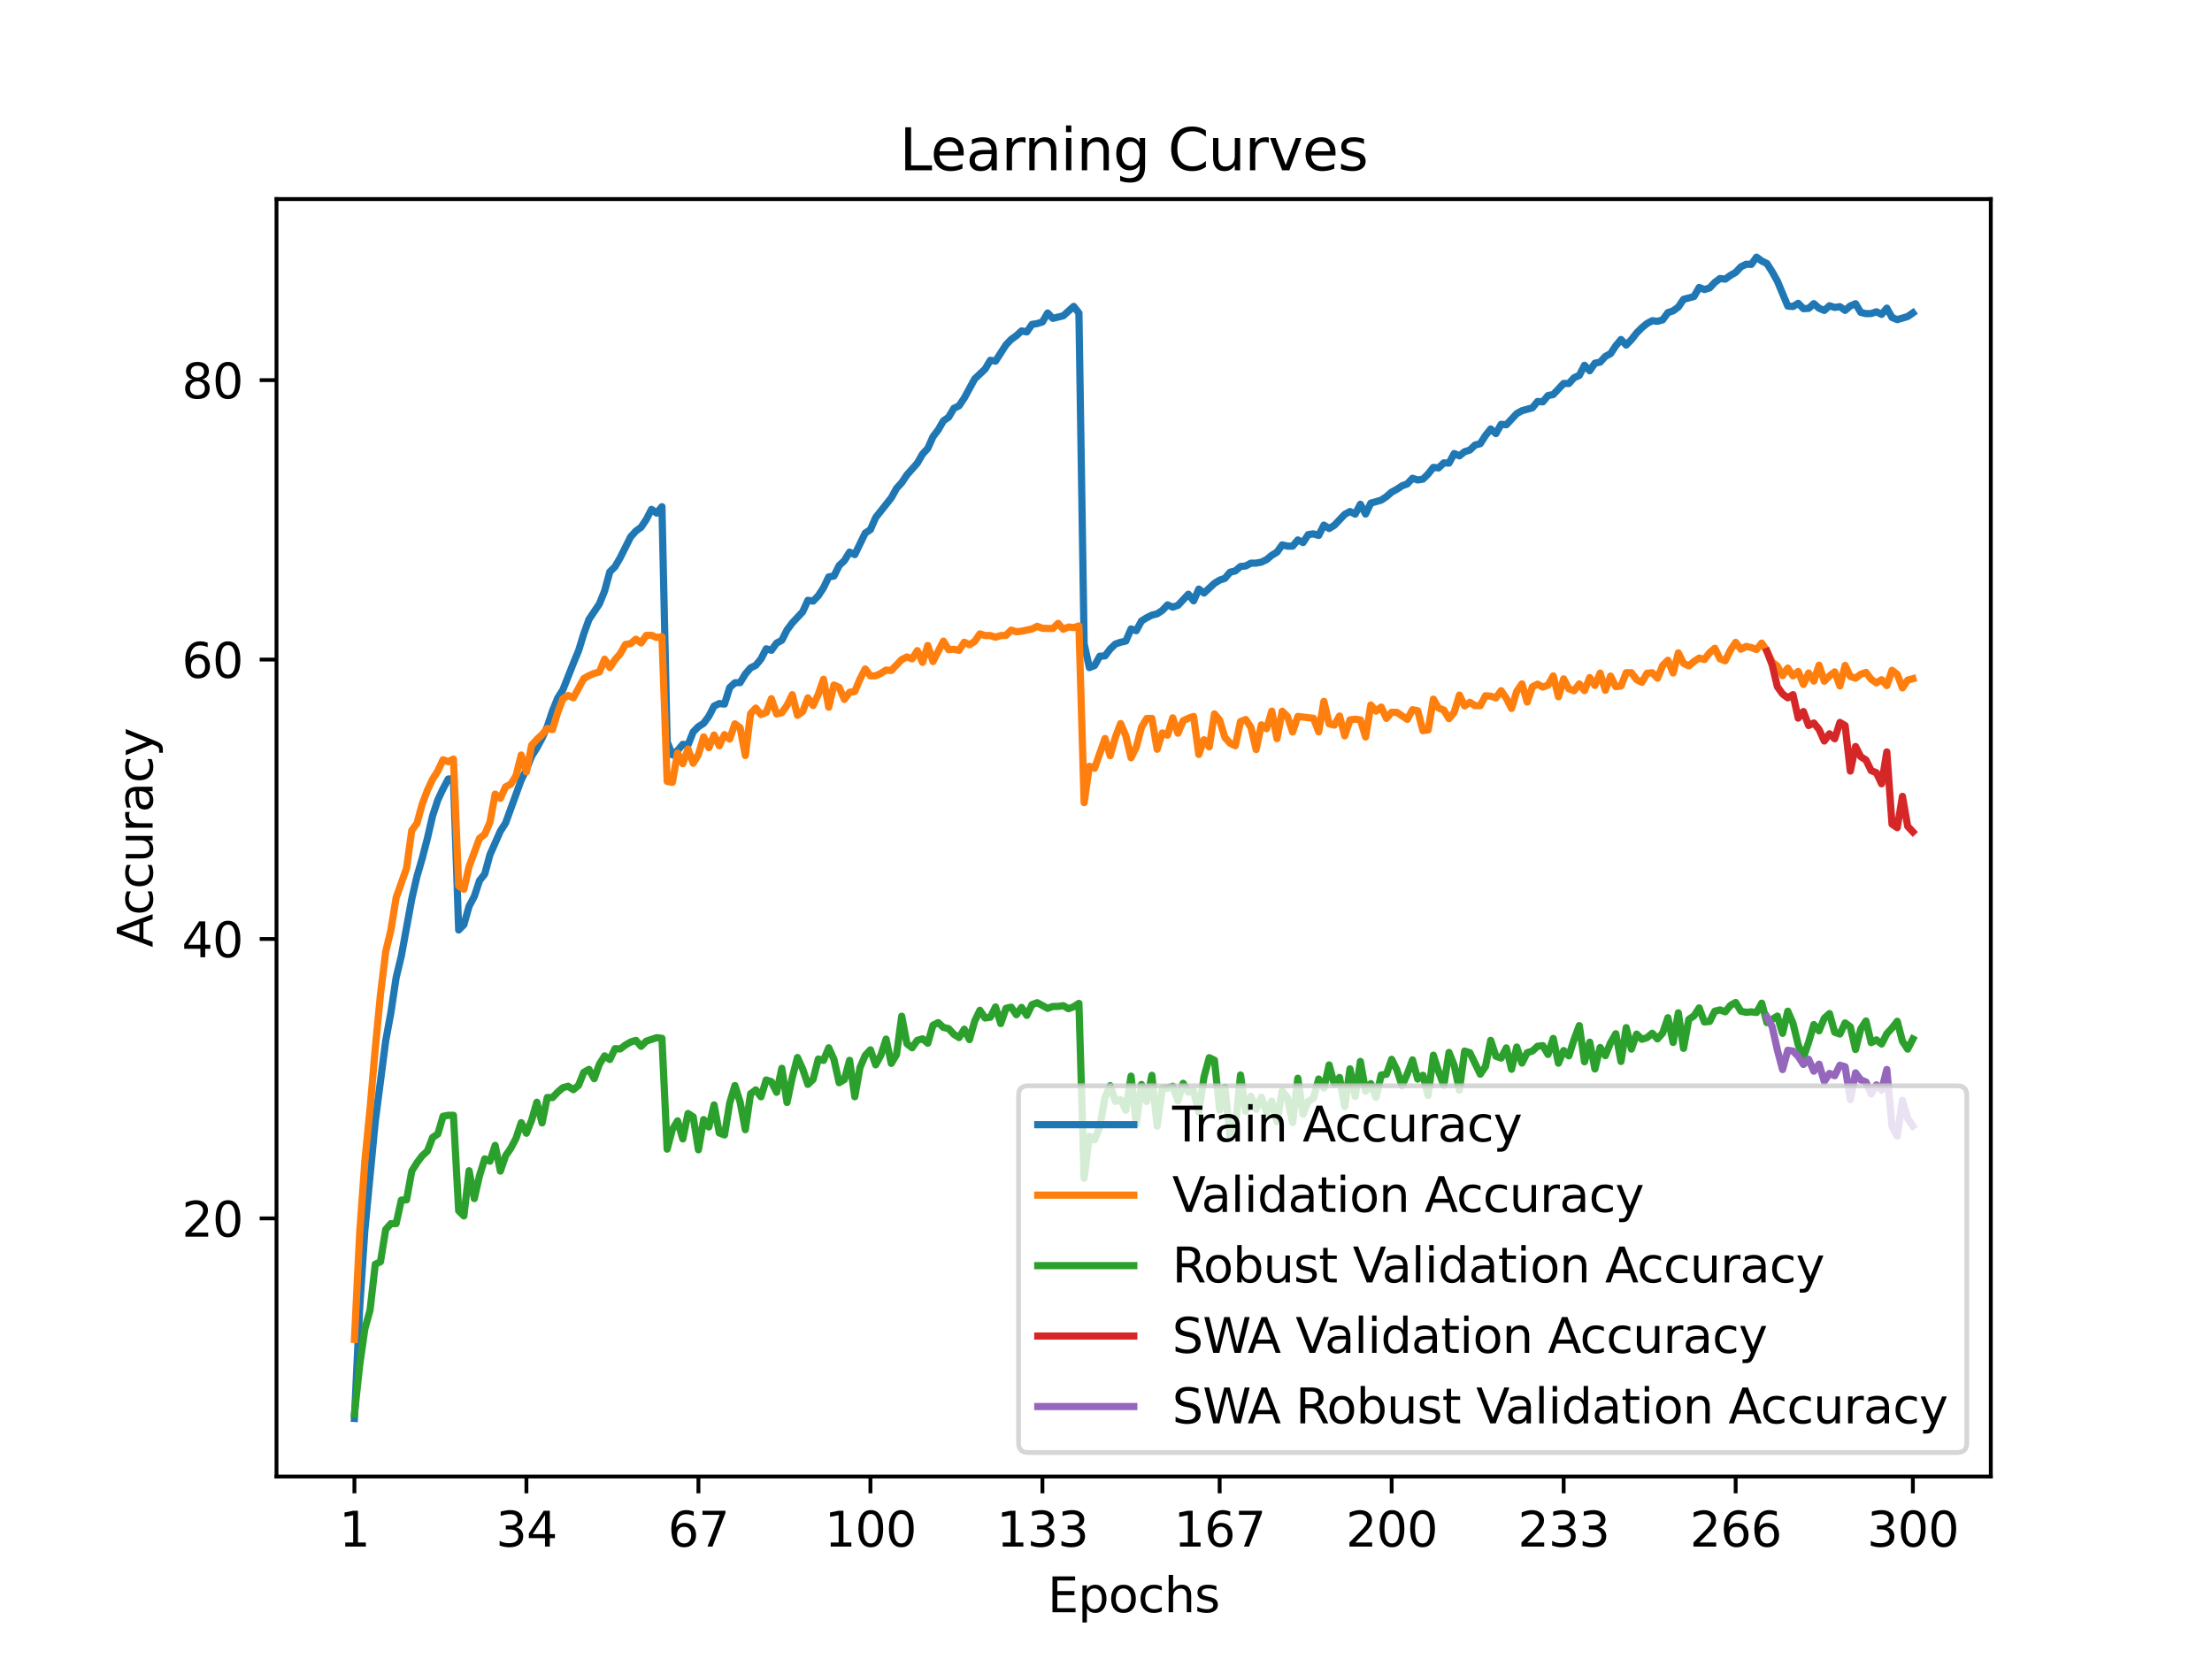<?xml version="1.0" encoding="utf-8" standalone="no"?>
<!DOCTYPE svg PUBLIC "-//W3C//DTD SVG 1.1//EN"
  "http://www.w3.org/Graphics/SVG/1.1/DTD/svg11.dtd">
<svg xmlns:xlink="http://www.w3.org/1999/xlink" width="460.8pt" height="345.6pt" viewBox="0 0 460.8 345.6" xmlns="http://www.w3.org/2000/svg" version="1.1">
 <defs>
  <style type="text/css">*{stroke-linejoin: round; stroke-linecap: butt}</style>
 </defs>
 <g id="figure_1">
  <g id="patch_1">
   <path d="M 0 345.6 
L 460.8 345.6 
L 460.8 0 
L 0 0 
z
" style="fill: #ffffff"/>
  </g>
  <g id="axes_1">
   <g id="patch_2">
    <path d="M 57.6 307.584 
L 414.72 307.584 
L 414.72 41.472 
L 57.6 41.472 
z
" style="fill: #ffffff"/>
   </g>
   <g id="matplotlib.axis_1">
    <g id="xtick_1">
     <g id="line2d_1">
      <defs>
       <path id="mc1821ab647" d="M 0 0 
L 0 3.5 
" style="stroke: #000000; stroke-width: 0.8"/>
      </defs>
      <g>
       <use xlink:href="#mc1821ab647" x="73.833" y="307.584" style="stroke: #000000; stroke-width: 0.8"/>
      </g>
     </g>
     <g id="text_1">
      <!-- 1 -->
      <g transform="translate(70.651 322.182) scale(0.1 -0.1)">
       <defs>
        <path id="DejaVuSans-31" d="M 794 531 
L 1825 531 
L 1825 4091 
L 703 3866 
L 703 4441 
L 1819 4666 
L 2450 4666 
L 2450 531 
L 3481 531 
L 3481 0 
L 794 0 
L 794 531 
z
" transform="scale(0.016)"/>
       </defs>
       <use xlink:href="#DejaVuSans-31"/>
      </g>
     </g>
    </g>
    <g id="xtick_2">
     <g id="line2d_2">
      <g>
       <use xlink:href="#mc1821ab647" x="109.664" y="307.584" style="stroke: #000000; stroke-width: 0.8"/>
      </g>
     </g>
     <g id="text_2">
      <!-- 34 -->
      <g transform="translate(103.302 322.182) scale(0.1 -0.1)">
       <defs>
        <path id="DejaVuSans-33" d="M 2597 2516 
Q 3050 2419 3304 2112 
Q 3559 1806 3559 1356 
Q 3559 666 3084 287 
Q 2609 -91 1734 -91 
Q 1441 -91 1130 -33 
Q 819 25 488 141 
L 488 750 
Q 750 597 1062 519 
Q 1375 441 1716 441 
Q 2309 441 2620 675 
Q 2931 909 2931 1356 
Q 2931 1769 2642 2001 
Q 2353 2234 1838 2234 
L 1294 2234 
L 1294 2753 
L 1863 2753 
Q 2328 2753 2575 2939 
Q 2822 3125 2822 3475 
Q 2822 3834 2567 4026 
Q 2313 4219 1838 4219 
Q 1578 4219 1281 4162 
Q 984 4106 628 3988 
L 628 4550 
Q 988 4650 1302 4700 
Q 1616 4750 1894 4750 
Q 2613 4750 3031 4423 
Q 3450 4097 3450 3541 
Q 3450 3153 3228 2886 
Q 3006 2619 2597 2516 
z
" transform="scale(0.016)"/>
        <path id="DejaVuSans-34" d="M 2419 4116 
L 825 1625 
L 2419 1625 
L 2419 4116 
z
M 2253 4666 
L 3047 4666 
L 3047 1625 
L 3713 1625 
L 3713 1100 
L 3047 1100 
L 3047 0 
L 2419 0 
L 2419 1100 
L 313 1100 
L 313 1709 
L 2253 4666 
z
" transform="scale(0.016)"/>
       </defs>
       <use xlink:href="#DejaVuSans-33"/>
       <use xlink:href="#DejaVuSans-34" x="63.623"/>
      </g>
     </g>
    </g>
    <g id="xtick_3">
     <g id="line2d_3">
      <g>
       <use xlink:href="#mc1821ab647" x="145.496" y="307.584" style="stroke: #000000; stroke-width: 0.8"/>
      </g>
     </g>
     <g id="text_3">
      <!-- 67 -->
      <g transform="translate(139.133 322.182) scale(0.1 -0.1)">
       <defs>
        <path id="DejaVuSans-36" d="M 2113 2584 
Q 1688 2584 1439 2293 
Q 1191 2003 1191 1497 
Q 1191 994 1439 701 
Q 1688 409 2113 409 
Q 2538 409 2786 701 
Q 3034 994 3034 1497 
Q 3034 2003 2786 2293 
Q 2538 2584 2113 2584 
z
M 3366 4563 
L 3366 3988 
Q 3128 4100 2886 4159 
Q 2644 4219 2406 4219 
Q 1781 4219 1451 3797 
Q 1122 3375 1075 2522 
Q 1259 2794 1537 2939 
Q 1816 3084 2150 3084 
Q 2853 3084 3261 2657 
Q 3669 2231 3669 1497 
Q 3669 778 3244 343 
Q 2819 -91 2113 -91 
Q 1303 -91 875 529 
Q 447 1150 447 2328 
Q 447 3434 972 4092 
Q 1497 4750 2381 4750 
Q 2619 4750 2861 4703 
Q 3103 4656 3366 4563 
z
" transform="scale(0.016)"/>
        <path id="DejaVuSans-37" d="M 525 4666 
L 3525 4666 
L 3525 4397 
L 1831 0 
L 1172 0 
L 2766 4134 
L 525 4134 
L 525 4666 
z
" transform="scale(0.016)"/>
       </defs>
       <use xlink:href="#DejaVuSans-36"/>
       <use xlink:href="#DejaVuSans-37" x="63.623"/>
      </g>
     </g>
    </g>
    <g id="xtick_4">
     <g id="line2d_4">
      <g>
       <use xlink:href="#mc1821ab647" x="181.327" y="307.584" style="stroke: #000000; stroke-width: 0.8"/>
      </g>
     </g>
     <g id="text_4">
      <!-- 100 -->
      <g transform="translate(171.783 322.182) scale(0.1 -0.1)">
       <defs>
        <path id="DejaVuSans-30" d="M 2034 4250 
Q 1547 4250 1301 3770 
Q 1056 3291 1056 2328 
Q 1056 1369 1301 889 
Q 1547 409 2034 409 
Q 2525 409 2770 889 
Q 3016 1369 3016 2328 
Q 3016 3291 2770 3770 
Q 2525 4250 2034 4250 
z
M 2034 4750 
Q 2819 4750 3233 4129 
Q 3647 3509 3647 2328 
Q 3647 1150 3233 529 
Q 2819 -91 2034 -91 
Q 1250 -91 836 529 
Q 422 1150 422 2328 
Q 422 3509 836 4129 
Q 1250 4750 2034 4750 
z
" transform="scale(0.016)"/>
       </defs>
       <use xlink:href="#DejaVuSans-31"/>
       <use xlink:href="#DejaVuSans-30" x="63.623"/>
       <use xlink:href="#DejaVuSans-30" x="127.246"/>
      </g>
     </g>
    </g>
    <g id="xtick_5">
     <g id="line2d_5">
      <g>
       <use xlink:href="#mc1821ab647" x="217.158" y="307.584" style="stroke: #000000; stroke-width: 0.8"/>
      </g>
     </g>
     <g id="text_5">
      <!-- 133 -->
      <g transform="translate(207.615 322.182) scale(0.1 -0.1)">
       <use xlink:href="#DejaVuSans-31"/>
       <use xlink:href="#DejaVuSans-33" x="63.623"/>
       <use xlink:href="#DejaVuSans-33" x="127.246"/>
      </g>
     </g>
    </g>
    <g id="xtick_6">
     <g id="line2d_6">
      <g>
       <use xlink:href="#mc1821ab647" x="254.076" y="307.584" style="stroke: #000000; stroke-width: 0.8"/>
      </g>
     </g>
     <g id="text_6">
      <!-- 167 -->
      <g transform="translate(244.532 322.182) scale(0.1 -0.1)">
       <use xlink:href="#DejaVuSans-31"/>
       <use xlink:href="#DejaVuSans-36" x="63.623"/>
       <use xlink:href="#DejaVuSans-37" x="127.246"/>
      </g>
     </g>
    </g>
    <g id="xtick_7">
     <g id="line2d_7">
      <g>
       <use xlink:href="#mc1821ab647" x="289.907" y="307.584" style="stroke: #000000; stroke-width: 0.8"/>
      </g>
     </g>
     <g id="text_7">
      <!-- 200 -->
      <g transform="translate(280.363 322.182) scale(0.1 -0.1)">
       <defs>
        <path id="DejaVuSans-32" d="M 1228 531 
L 3431 531 
L 3431 0 
L 469 0 
L 469 531 
Q 828 903 1448 1529 
Q 2069 2156 2228 2338 
Q 2531 2678 2651 2914 
Q 2772 3150 2772 3378 
Q 2772 3750 2511 3984 
Q 2250 4219 1831 4219 
Q 1534 4219 1204 4116 
Q 875 4013 500 3803 
L 500 4441 
Q 881 4594 1212 4672 
Q 1544 4750 1819 4750 
Q 2544 4750 2975 4387 
Q 3406 4025 3406 3419 
Q 3406 3131 3298 2873 
Q 3191 2616 2906 2266 
Q 2828 2175 2409 1742 
Q 1991 1309 1228 531 
z
" transform="scale(0.016)"/>
       </defs>
       <use xlink:href="#DejaVuSans-32"/>
       <use xlink:href="#DejaVuSans-30" x="63.623"/>
       <use xlink:href="#DejaVuSans-30" x="127.246"/>
      </g>
     </g>
    </g>
    <g id="xtick_8">
     <g id="line2d_8">
      <g>
       <use xlink:href="#mc1821ab647" x="325.739" y="307.584" style="stroke: #000000; stroke-width: 0.8"/>
      </g>
     </g>
     <g id="text_8">
      <!-- 233 -->
      <g transform="translate(316.195 322.182) scale(0.1 -0.1)">
       <use xlink:href="#DejaVuSans-32"/>
       <use xlink:href="#DejaVuSans-33" x="63.623"/>
       <use xlink:href="#DejaVuSans-33" x="127.246"/>
      </g>
     </g>
    </g>
    <g id="xtick_9">
     <g id="line2d_9">
      <g>
       <use xlink:href="#mc1821ab647" x="361.57" y="307.584" style="stroke: #000000; stroke-width: 0.8"/>
      </g>
     </g>
     <g id="text_9">
      <!-- 266 -->
      <g transform="translate(352.026 322.182) scale(0.1 -0.1)">
       <use xlink:href="#DejaVuSans-32"/>
       <use xlink:href="#DejaVuSans-36" x="63.623"/>
       <use xlink:href="#DejaVuSans-36" x="127.246"/>
      </g>
     </g>
    </g>
    <g id="xtick_10">
     <g id="line2d_10">
      <g>
       <use xlink:href="#mc1821ab647" x="398.487" y="307.584" style="stroke: #000000; stroke-width: 0.8"/>
      </g>
     </g>
     <g id="text_10">
      <!-- 300 -->
      <g transform="translate(388.944 322.182) scale(0.1 -0.1)">
       <use xlink:href="#DejaVuSans-33"/>
       <use xlink:href="#DejaVuSans-30" x="63.623"/>
       <use xlink:href="#DejaVuSans-30" x="127.246"/>
      </g>
     </g>
    </g>
    <g id="text_11">
     <!-- Epochs -->
     <g transform="translate(218.244 335.861) scale(0.1 -0.1)">
      <defs>
       <path id="DejaVuSans-45" d="M 628 4666 
L 3578 4666 
L 3578 4134 
L 1259 4134 
L 1259 2753 
L 3481 2753 
L 3481 2222 
L 1259 2222 
L 1259 531 
L 3634 531 
L 3634 0 
L 628 0 
L 628 4666 
z
" transform="scale(0.016)"/>
       <path id="DejaVuSans-70" d="M 1159 525 
L 1159 -1331 
L 581 -1331 
L 581 3500 
L 1159 3500 
L 1159 2969 
Q 1341 3281 1617 3432 
Q 1894 3584 2278 3584 
Q 2916 3584 3314 3078 
Q 3713 2572 3713 1747 
Q 3713 922 3314 415 
Q 2916 -91 2278 -91 
Q 1894 -91 1617 61 
Q 1341 213 1159 525 
z
M 3116 1747 
Q 3116 2381 2855 2742 
Q 2594 3103 2138 3103 
Q 1681 3103 1420 2742 
Q 1159 2381 1159 1747 
Q 1159 1113 1420 752 
Q 1681 391 2138 391 
Q 2594 391 2855 752 
Q 3116 1113 3116 1747 
z
" transform="scale(0.016)"/>
       <path id="DejaVuSans-6f" d="M 1959 3097 
Q 1497 3097 1228 2736 
Q 959 2375 959 1747 
Q 959 1119 1226 758 
Q 1494 397 1959 397 
Q 2419 397 2687 759 
Q 2956 1122 2956 1747 
Q 2956 2369 2687 2733 
Q 2419 3097 1959 3097 
z
M 1959 3584 
Q 2709 3584 3137 3096 
Q 3566 2609 3566 1747 
Q 3566 888 3137 398 
Q 2709 -91 1959 -91 
Q 1206 -91 779 398 
Q 353 888 353 1747 
Q 353 2609 779 3096 
Q 1206 3584 1959 3584 
z
" transform="scale(0.016)"/>
       <path id="DejaVuSans-63" d="M 3122 3366 
L 3122 2828 
Q 2878 2963 2633 3030 
Q 2388 3097 2138 3097 
Q 1578 3097 1268 2742 
Q 959 2388 959 1747 
Q 959 1106 1268 751 
Q 1578 397 2138 397 
Q 2388 397 2633 464 
Q 2878 531 3122 666 
L 3122 134 
Q 2881 22 2623 -34 
Q 2366 -91 2075 -91 
Q 1284 -91 818 406 
Q 353 903 353 1747 
Q 353 2603 823 3093 
Q 1294 3584 2113 3584 
Q 2378 3584 2631 3529 
Q 2884 3475 3122 3366 
z
" transform="scale(0.016)"/>
       <path id="DejaVuSans-68" d="M 3513 2113 
L 3513 0 
L 2938 0 
L 2938 2094 
Q 2938 2591 2744 2837 
Q 2550 3084 2163 3084 
Q 1697 3084 1428 2787 
Q 1159 2491 1159 1978 
L 1159 0 
L 581 0 
L 581 4863 
L 1159 4863 
L 1159 2956 
Q 1366 3272 1645 3428 
Q 1925 3584 2291 3584 
Q 2894 3584 3203 3211 
Q 3513 2838 3513 2113 
z
" transform="scale(0.016)"/>
       <path id="DejaVuSans-73" d="M 2834 3397 
L 2834 2853 
Q 2591 2978 2328 3040 
Q 2066 3103 1784 3103 
Q 1356 3103 1142 2972 
Q 928 2841 928 2578 
Q 928 2378 1081 2264 
Q 1234 2150 1697 2047 
L 1894 2003 
Q 2506 1872 2764 1633 
Q 3022 1394 3022 966 
Q 3022 478 2636 193 
Q 2250 -91 1575 -91 
Q 1294 -91 989 -36 
Q 684 19 347 128 
L 347 722 
Q 666 556 975 473 
Q 1284 391 1588 391 
Q 1994 391 2212 530 
Q 2431 669 2431 922 
Q 2431 1156 2273 1281 
Q 2116 1406 1581 1522 
L 1381 1569 
Q 847 1681 609 1914 
Q 372 2147 372 2553 
Q 372 3047 722 3315 
Q 1072 3584 1716 3584 
Q 2034 3584 2315 3537 
Q 2597 3491 2834 3397 
z
" transform="scale(0.016)"/>
      </defs>
      <use xlink:href="#DejaVuSans-45"/>
      <use xlink:href="#DejaVuSans-70" x="63.184"/>
      <use xlink:href="#DejaVuSans-6f" x="126.66"/>
      <use xlink:href="#DejaVuSans-63" x="187.842"/>
      <use xlink:href="#DejaVuSans-68" x="242.822"/>
      <use xlink:href="#DejaVuSans-73" x="306.201"/>
     </g>
    </g>
   </g>
   <g id="matplotlib.axis_2">
    <g id="ytick_1">
     <g id="line2d_11">
      <defs>
       <path id="md52bdf5bf2" d="M 0 0 
L -3.5 0 
" style="stroke: #000000; stroke-width: 0.8"/>
      </defs>
      <g>
       <use xlink:href="#md52bdf5bf2" x="57.6" y="253.819" style="stroke: #000000; stroke-width: 0.8"/>
      </g>
     </g>
     <g id="text_12">
      <!-- 20 -->
      <g transform="translate(37.875 257.618) scale(0.1 -0.1)">
       <use xlink:href="#DejaVuSans-32"/>
       <use xlink:href="#DejaVuSans-30" x="63.623"/>
      </g>
     </g>
    </g>
    <g id="ytick_2">
     <g id="line2d_12">
      <g>
       <use xlink:href="#md52bdf5bf2" x="57.6" y="195.61" style="stroke: #000000; stroke-width: 0.8"/>
      </g>
     </g>
     <g id="text_13">
      <!-- 40 -->
      <g transform="translate(37.875 199.409) scale(0.1 -0.1)">
       <use xlink:href="#DejaVuSans-34"/>
       <use xlink:href="#DejaVuSans-30" x="63.623"/>
      </g>
     </g>
    </g>
    <g id="ytick_3">
     <g id="line2d_13">
      <g>
       <use xlink:href="#md52bdf5bf2" x="57.6" y="137.401" style="stroke: #000000; stroke-width: 0.8"/>
      </g>
     </g>
     <g id="text_14">
      <!-- 60 -->
      <g transform="translate(37.875 141.2) scale(0.1 -0.1)">
       <use xlink:href="#DejaVuSans-36"/>
       <use xlink:href="#DejaVuSans-30" x="63.623"/>
      </g>
     </g>
    </g>
    <g id="ytick_4">
     <g id="line2d_14">
      <g>
       <use xlink:href="#md52bdf5bf2" x="57.6" y="79.192" style="stroke: #000000; stroke-width: 0.8"/>
      </g>
     </g>
     <g id="text_15">
      <!-- 80 -->
      <g transform="translate(37.875 82.991) scale(0.1 -0.1)">
       <defs>
        <path id="DejaVuSans-38" d="M 2034 2216 
Q 1584 2216 1326 1975 
Q 1069 1734 1069 1313 
Q 1069 891 1326 650 
Q 1584 409 2034 409 
Q 2484 409 2743 651 
Q 3003 894 3003 1313 
Q 3003 1734 2745 1975 
Q 2488 2216 2034 2216 
z
M 1403 2484 
Q 997 2584 770 2862 
Q 544 3141 544 3541 
Q 544 4100 942 4425 
Q 1341 4750 2034 4750 
Q 2731 4750 3128 4425 
Q 3525 4100 3525 3541 
Q 3525 3141 3298 2862 
Q 3072 2584 2669 2484 
Q 3125 2378 3379 2068 
Q 3634 1759 3634 1313 
Q 3634 634 3220 271 
Q 2806 -91 2034 -91 
Q 1263 -91 848 271 
Q 434 634 434 1313 
Q 434 1759 690 2068 
Q 947 2378 1403 2484 
z
M 1172 3481 
Q 1172 3119 1398 2916 
Q 1625 2713 2034 2713 
Q 2441 2713 2670 2916 
Q 2900 3119 2900 3481 
Q 2900 3844 2670 4047 
Q 2441 4250 2034 4250 
Q 1625 4250 1398 4047 
Q 1172 3844 1172 3481 
z
" transform="scale(0.016)"/>
       </defs>
       <use xlink:href="#DejaVuSans-38"/>
       <use xlink:href="#DejaVuSans-30" x="63.623"/>
      </g>
     </g>
    </g>
    <g id="text_16">
     <!-- Accuracy -->
     <g transform="translate(31.795 197.356) rotate(-90) scale(0.1 -0.1)">
      <defs>
       <path id="DejaVuSans-41" d="M 2188 4044 
L 1331 1722 
L 3047 1722 
L 2188 4044 
z
M 1831 4666 
L 2547 4666 
L 4325 0 
L 3669 0 
L 3244 1197 
L 1141 1197 
L 716 0 
L 50 0 
L 1831 4666 
z
" transform="scale(0.016)"/>
       <path id="DejaVuSans-75" d="M 544 1381 
L 544 3500 
L 1119 3500 
L 1119 1403 
Q 1119 906 1312 657 
Q 1506 409 1894 409 
Q 2359 409 2629 706 
Q 2900 1003 2900 1516 
L 2900 3500 
L 3475 3500 
L 3475 0 
L 2900 0 
L 2900 538 
Q 2691 219 2414 64 
Q 2138 -91 1772 -91 
Q 1169 -91 856 284 
Q 544 659 544 1381 
z
M 1991 3584 
L 1991 3584 
z
" transform="scale(0.016)"/>
       <path id="DejaVuSans-72" d="M 2631 2963 
Q 2534 3019 2420 3045 
Q 2306 3072 2169 3072 
Q 1681 3072 1420 2755 
Q 1159 2438 1159 1844 
L 1159 0 
L 581 0 
L 581 3500 
L 1159 3500 
L 1159 2956 
Q 1341 3275 1631 3429 
Q 1922 3584 2338 3584 
Q 2397 3584 2469 3576 
Q 2541 3569 2628 3553 
L 2631 2963 
z
" transform="scale(0.016)"/>
       <path id="DejaVuSans-61" d="M 2194 1759 
Q 1497 1759 1228 1600 
Q 959 1441 959 1056 
Q 959 750 1161 570 
Q 1363 391 1709 391 
Q 2188 391 2477 730 
Q 2766 1069 2766 1631 
L 2766 1759 
L 2194 1759 
z
M 3341 1997 
L 3341 0 
L 2766 0 
L 2766 531 
Q 2569 213 2275 61 
Q 1981 -91 1556 -91 
Q 1019 -91 701 211 
Q 384 513 384 1019 
Q 384 1609 779 1909 
Q 1175 2209 1959 2209 
L 2766 2209 
L 2766 2266 
Q 2766 2663 2505 2880 
Q 2244 3097 1772 3097 
Q 1472 3097 1187 3025 
Q 903 2953 641 2809 
L 641 3341 
Q 956 3463 1253 3523 
Q 1550 3584 1831 3584 
Q 2591 3584 2966 3190 
Q 3341 2797 3341 1997 
z
" transform="scale(0.016)"/>
       <path id="DejaVuSans-79" d="M 2059 -325 
Q 1816 -950 1584 -1140 
Q 1353 -1331 966 -1331 
L 506 -1331 
L 506 -850 
L 844 -850 
Q 1081 -850 1212 -737 
Q 1344 -625 1503 -206 
L 1606 56 
L 191 3500 
L 800 3500 
L 1894 763 
L 2988 3500 
L 3597 3500 
L 2059 -325 
z
" transform="scale(0.016)"/>
      </defs>
      <use xlink:href="#DejaVuSans-41"/>
      <use xlink:href="#DejaVuSans-63" x="66.658"/>
      <use xlink:href="#DejaVuSans-63" x="121.639"/>
      <use xlink:href="#DejaVuSans-75" x="176.619"/>
      <use xlink:href="#DejaVuSans-72" x="239.998"/>
      <use xlink:href="#DejaVuSans-61" x="281.111"/>
      <use xlink:href="#DejaVuSans-63" x="342.391"/>
      <use xlink:href="#DejaVuSans-79" x="397.371"/>
     </g>
    </g>
   </g>
   <g id="line2d_15">
    <path d="M 73.833 295.488 
L 74.919 272.621 
L 76.004 256.305 
L 78.176 233.586 
L 80.348 216.827 
L 81.433 210.922 
L 82.519 203.675 
L 83.605 199.155 
L 85.777 187.277 
L 86.862 182.568 
L 87.948 178.849 
L 89.034 174.652 
L 90.12 169.948 
L 91.206 166.648 
L 92.291 164.331 
L 93.377 162.291 
L 94.463 162.209 
L 95.549 193.733 
L 96.635 192.63 
L 97.72 188.782 
L 98.806 186.742 
L 99.892 183.45 
L 100.978 182.073 
L 102.064 178.06 
L 104.235 173.141 
L 105.321 171.45 
L 108.578 162.489 
L 109.664 160.271 
L 110.75 157.535 
L 111.836 155.806 
L 112.922 153.778 
L 114.007 151.38 
L 115.093 148.1 
L 116.179 145.425 
L 117.265 143.687 
L 119.436 138.187 
L 120.522 135.57 
L 121.608 132.051 
L 122.694 129.036 
L 124.865 125.797 
L 125.951 123.105 
L 127.037 119.12 
L 128.123 118.049 
L 129.209 116.163 
L 131.38 111.835 
L 132.466 110.633 
L 133.552 109.836 
L 134.638 108.209 
L 135.723 106.116 
L 136.809 106.896 
L 137.895 105.557 
L 138.981 154.52 
L 140.067 157.265 
L 141.152 156.357 
L 142.238 155.064 
L 143.324 155.192 
L 144.41 152.462 
L 145.496 151.371 
L 146.581 150.678 
L 147.667 149.208 
L 148.753 147.09 
L 149.839 146.563 
L 150.925 146.671 
L 152.01 143.239 
L 153.096 142.235 
L 154.182 142.209 
L 155.268 140.404 
L 156.354 139.141 
L 157.439 138.606 
L 158.525 137.281 
L 159.611 135.157 
L 160.697 135.465 
L 161.783 133.969 
L 162.868 133.381 
L 163.954 131.231 
L 165.04 129.778 
L 167.212 127.444 
L 168.297 125.055 
L 169.383 125.223 
L 170.469 124.103 
L 171.555 122.429 
L 172.641 120.177 
L 173.726 120.005 
L 174.812 117.81 
L 175.898 116.792 
L 176.984 115.016 
L 178.07 115.532 
L 180.241 111.05 
L 181.327 110.331 
L 182.413 107.819 
L 185.67 103.712 
L 186.756 101.742 
L 187.842 100.56 
L 188.928 98.927 
L 191.099 96.48 
L 192.185 94.585 
L 193.271 93.421 
L 194.357 90.976 
L 195.442 89.55 
L 196.528 87.667 
L 197.614 86.925 
L 198.7 85.062 
L 199.786 84.538 
L 200.871 82.934 
L 203.043 78.936 
L 205.215 76.884 
L 206.3 75.059 
L 207.386 75.231 
L 209.558 71.846 
L 210.644 70.713 
L 211.729 69.931 
L 212.815 68.935 
L 213.901 69.148 
L 214.987 67.576 
L 216.073 67.41 
L 217.158 67.064 
L 218.244 65.204 
L 219.33 66.322 
L 221.502 65.789 
L 223.673 63.827 
L 224.759 65.213 
L 225.845 134.094 
L 226.931 139.074 
L 228.016 138.646 
L 229.102 136.699 
L 230.188 136.638 
L 231.274 135.2 
L 232.36 134.164 
L 233.445 133.792 
L 234.531 133.547 
L 235.617 131.015 
L 236.703 131.388 
L 237.789 129.365 
L 238.875 128.684 
L 239.96 128.14 
L 241.046 127.875 
L 242.132 127.162 
L 243.218 126.009 
L 244.304 126.478 
L 245.389 126.102 
L 247.561 123.786 
L 248.647 125.168 
L 249.733 122.718 
L 250.818 123.541 
L 252.99 121.524 
L 254.076 120.849 
L 255.162 120.485 
L 256.247 119.202 
L 257.333 118.94 
L 258.419 118.014 
L 259.505 117.901 
L 260.591 117.319 
L 261.676 117.307 
L 262.762 117.103 
L 263.848 116.582 
L 264.934 115.68 
L 266.02 115.025 
L 267.105 113.509 
L 268.191 113.768 
L 269.277 113.774 
L 270.363 112.481 
L 271.449 113.029 
L 272.534 111.361 
L 273.62 111.207 
L 274.706 111.541 
L 275.792 109.388 
L 276.878 110.095 
L 277.963 109.437 
L 280.135 107.147 
L 281.221 106.562 
L 282.307 107.1 
L 283.392 105.048 
L 284.478 107.083 
L 285.564 104.812 
L 287.736 104.187 
L 288.821 103.462 
L 289.907 102.513 
L 290.993 101.925 
L 292.079 101.209 
L 293.165 100.799 
L 294.25 99.629 
L 295.336 99.99 
L 296.422 99.815 
L 297.508 98.741 
L 298.594 97.365 
L 299.679 97.481 
L 300.765 96.424 
L 301.851 96.474 
L 302.937 94.483 
L 304.023 94.961 
L 305.108 94.093 
L 306.194 93.761 
L 307.28 92.708 
L 308.366 92.425 
L 309.452 90.723 
L 310.537 89.364 
L 311.623 90.327 
L 312.709 88.392 
L 313.795 88.488 
L 315.966 86.159 
L 317.052 85.56 
L 319.224 84.954 
L 320.31 83.63 
L 321.395 83.715 
L 322.481 82.402 
L 323.567 82.187 
L 325.739 79.879 
L 326.824 79.893 
L 327.91 78.685 
L 328.996 78.214 
L 330.082 76.092 
L 331.168 77.23 
L 332.253 75.661 
L 333.339 75.44 
L 334.425 74.247 
L 335.511 73.665 
L 336.597 72.035 
L 337.682 70.725 
L 338.768 71.878 
L 339.854 70.751 
L 340.94 69.366 
L 342.026 68.272 
L 343.111 67.39 
L 344.197 66.811 
L 345.283 66.939 
L 346.369 66.624 
L 347.455 65.123 
L 348.54 64.759 
L 349.626 63.967 
L 350.712 62.358 
L 352.884 61.77 
L 353.969 59.884 
L 355.055 60.317 
L 356.141 59.986 
L 357.227 58.827 
L 358.313 58.018 
L 359.398 58.152 
L 360.484 57.363 
L 361.57 56.746 
L 362.656 55.588 
L 363.742 55.049 
L 364.827 55.079 
L 365.913 53.568 
L 366.999 54.368 
L 368.085 54.898 
L 369.171 56.615 
L 370.256 58.554 
L 372.428 63.766 
L 373.514 63.854 
L 374.6 63.181 
L 375.685 64.299 
L 376.771 64.241 
L 377.857 63.257 
L 378.943 64.212 
L 380.029 64.671 
L 381.114 63.696 
L 382.2 64.04 
L 383.286 63.883 
L 384.372 64.663 
L 385.458 63.725 
L 386.543 63.269 
L 387.629 65.076 
L 388.715 65.332 
L 389.801 65.323 
L 390.887 64.948 
L 391.972 65.492 
L 393.058 64.191 
L 394.144 66.138 
L 395.23 66.586 
L 397.401 65.943 
L 398.487 65.184 
L 398.487 65.184 
" clip-path="url(#p1d9ece2d93)" style="fill: none; stroke: #1f77b4; stroke-width: 1.5; stroke-linecap: square"/>
   </g>
   <g id="line2d_16">
    <path d="M 73.833 279.024 
L 74.919 257.021 
L 76.004 241.915 
L 77.09 230.943 
L 78.176 218.37 
L 79.262 207.135 
L 80.348 198.258 
L 81.433 193.718 
L 82.519 187.024 
L 84.691 180.854 
L 85.777 172.996 
L 86.862 171.511 
L 87.948 167.524 
L 89.034 164.643 
L 90.12 162.314 
L 91.206 160.597 
L 92.291 158.269 
L 93.377 158.676 
L 94.463 158.123 
L 95.549 184.55 
L 96.635 185.249 
L 97.72 180.505 
L 99.892 174.625 
L 100.978 173.811 
L 102.064 171.278 
L 103.149 165.428 
L 104.235 166.302 
L 105.321 163.915 
L 106.407 163.362 
L 107.493 161.616 
L 108.578 157.279 
L 109.664 160.801 
L 110.75 155.242 
L 111.836 154.049 
L 112.922 153.03 
L 114.007 151.749 
L 115.093 151.982 
L 116.179 148.431 
L 117.265 145.55 
L 118.351 144.881 
L 119.436 145.375 
L 121.608 141.359 
L 122.694 140.748 
L 123.78 140.282 
L 124.865 139.991 
L 125.951 137.313 
L 127.037 139.06 
L 128.123 137.43 
L 129.209 136.178 
L 130.294 134.257 
L 131.38 134.083 
L 132.466 133.152 
L 133.552 133.937 
L 134.638 132.366 
L 135.723 132.337 
L 136.809 132.802 
L 137.895 132.628 
L 138.981 162.78 
L 140.067 162.984 
L 141.152 156.872 
L 142.238 159.084 
L 143.324 156.028 
L 144.41 158.996 
L 145.496 157.163 
L 146.581 153.496 
L 147.667 155.766 
L 148.753 153.117 
L 149.839 155.358 
L 150.925 153.03 
L 152.01 153.961 
L 153.096 150.789 
L 154.182 151.604 
L 155.268 157.396 
L 156.354 148.664 
L 157.439 147.5 
L 158.525 148.868 
L 159.611 148.402 
L 160.697 145.55 
L 161.783 148.722 
L 162.868 148.461 
L 163.954 146.947 
L 165.04 144.706 
L 166.126 149.013 
L 167.212 148.228 
L 168.297 145.375 
L 169.383 146.976 
L 170.469 144.648 
L 171.555 141.505 
L 172.641 147.325 
L 173.726 142.698 
L 174.812 143.193 
L 175.898 145.696 
L 176.984 144.211 
L 178.07 144.037 
L 179.155 141.446 
L 180.241 139.351 
L 181.327 140.806 
L 182.413 140.777 
L 183.499 140.282 
L 184.584 139.584 
L 185.67 139.671 
L 187.842 137.401 
L 188.928 136.848 
L 190.013 137.255 
L 191.099 135.538 
L 192.185 137.983 
L 193.271 134.461 
L 194.357 137.808 
L 196.528 133.559 
L 197.614 135.334 
L 198.7 135.247 
L 199.786 135.48 
L 200.871 133.792 
L 201.957 134.316 
L 203.043 133.617 
L 204.129 132.046 
L 205.215 132.395 
L 206.3 132.395 
L 207.386 132.744 
L 208.472 132.395 
L 209.558 132.366 
L 210.644 131.26 
L 211.729 131.609 
L 212.815 131.493 
L 214.987 131.027 
L 216.073 130.474 
L 217.158 130.881 
L 219.33 130.94 
L 220.416 129.863 
L 221.502 131.085 
L 222.587 130.619 
L 223.673 130.736 
L 224.759 130.387 
L 225.845 167.204 
L 226.931 159.637 
L 228.016 160.044 
L 230.188 153.845 
L 231.274 157.425 
L 232.36 153.583 
L 233.445 150.731 
L 234.531 153.292 
L 235.617 157.861 
L 236.703 155.649 
L 237.789 151.516 
L 238.875 149.683 
L 239.96 149.654 
L 241.046 156.086 
L 242.132 152.681 
L 243.218 153.146 
L 244.304 149.537 
L 245.389 152.739 
L 246.475 150.149 
L 247.561 149.625 
L 248.647 149.246 
L 249.733 157.163 
L 250.818 154.107 
L 251.904 155.591 
L 252.99 148.722 
L 254.076 150.003 
L 255.162 153.612 
L 256.247 154.834 
L 257.333 155.358 
L 258.419 150.323 
L 259.505 149.887 
L 260.591 151.516 
L 261.676 156.144 
L 262.762 150.993 
L 263.848 151.808 
L 264.934 148.14 
L 266.02 153.874 
L 267.105 148.169 
L 268.191 149.246 
L 269.277 152.477 
L 270.363 149.246 
L 272.534 149.508 
L 273.62 149.625 
L 274.706 152.448 
L 275.792 146.103 
L 276.878 150.789 
L 277.963 151.051 
L 279.049 149.159 
L 280.135 153.292 
L 281.221 149.974 
L 282.307 149.828 
L 283.392 149.974 
L 284.478 153.525 
L 285.564 146.86 
L 286.65 148.14 
L 287.736 147.296 
L 288.821 149.654 
L 289.907 148.373 
L 290.993 148.402 
L 293.165 149.858 
L 294.25 147.849 
L 295.336 148.053 
L 296.422 152.215 
L 297.508 152.069 
L 298.594 145.637 
L 299.679 147.5 
L 300.765 147.908 
L 301.851 149.712 
L 302.937 148.373 
L 304.023 144.793 
L 305.108 147.063 
L 306.194 146.307 
L 307.28 147.005 
L 308.366 147.005 
L 309.452 144.939 
L 310.537 145.026 
L 311.623 145.375 
L 312.709 143.891 
L 313.795 145.463 
L 314.881 147.587 
L 315.966 144.008 
L 317.052 142.465 
L 318.138 146.249 
L 319.224 143.076 
L 320.31 142.523 
L 321.395 143.134 
L 322.481 142.727 
L 323.567 140.806 
L 324.653 145.143 
L 325.739 141.417 
L 326.824 143.484 
L 327.91 143.891 
L 328.996 142.465 
L 330.082 143.862 
L 331.168 141.155 
L 332.253 142.785 
L 333.339 140.224 
L 334.425 143.804 
L 335.511 140.835 
L 336.597 143.047 
L 337.682 142.902 
L 338.768 140.137 
L 339.854 140.137 
L 340.94 141.592 
L 342.026 142.145 
L 343.111 140.253 
L 344.197 140.137 
L 345.283 141.272 
L 346.369 138.623 
L 347.455 137.546 
L 348.54 140.195 
L 349.626 136.004 
L 350.712 138.187 
L 351.798 138.71 
L 352.884 137.808 
L 353.969 137.081 
L 355.055 137.401 
L 356.141 135.975 
L 357.227 135.043 
L 358.313 137.255 
L 359.398 137.663 
L 360.484 135.422 
L 361.57 133.821 
L 362.656 135.247 
L 363.742 134.665 
L 364.827 134.898 
L 365.913 135.305 
L 366.999 133.966 
L 368.085 135.625 
L 369.171 137.925 
L 370.256 138.74 
L 371.342 140.748 
L 372.428 139.176 
L 373.514 140.806 
L 374.6 139.875 
L 375.685 142.581 
L 376.771 140.195 
L 377.857 141.883 
L 378.943 138.565 
L 380.029 141.912 
L 381.114 140.806 
L 382.2 139.962 
L 383.286 142.902 
L 384.372 138.623 
L 385.458 140.922 
L 386.543 141.272 
L 387.629 140.457 
L 388.715 140.078 
L 389.801 141.505 
L 390.887 142.261 
L 391.972 141.592 
L 393.058 142.814 
L 394.144 139.642 
L 395.23 140.486 
L 396.316 143.309 
L 397.401 141.679 
L 398.487 141.388 
L 398.487 141.388 
" clip-path="url(#p1d9ece2d93)" style="fill: none; stroke: #ff7f0e; stroke-width: 1.5; stroke-linecap: square"/>
   </g>
   <g id="line2d_17">
    <path d="M 73.833 294.585 
L 74.919 284.489 
L 76.004 276.822 
L 77.09 272.928 
L 78.176 263.353 
L 79.262 262.851 
L 80.348 256.127 
L 81.433 254.903 
L 82.519 254.903 
L 83.605 250.005 
L 84.691 249.945 
L 85.777 243.964 
L 86.862 242.217 
L 87.948 240.772 
L 89.034 239.789 
L 90.12 236.958 
L 91.206 236.236 
L 92.291 232.543 
L 93.377 232.342 
L 94.463 232.342 
L 95.549 252.233 
L 96.635 253.297 
L 97.72 243.883 
L 98.806 249.684 
L 99.892 244.907 
L 100.978 241.414 
L 102.064 241.896 
L 103.149 238.604 
L 104.235 243.964 
L 105.321 240.772 
L 106.407 239.207 
L 107.493 237.139 
L 108.578 233.867 
L 109.664 236.075 
L 110.75 233.345 
L 111.836 229.612 
L 112.922 233.928 
L 114.007 228.629 
L 115.093 228.649 
L 116.179 227.504 
L 117.265 226.581 
L 118.351 226.28 
L 119.436 227.003 
L 120.522 226.099 
L 121.608 223.39 
L 122.694 222.767 
L 123.78 224.714 
L 124.865 221.704 
L 125.951 219.957 
L 127.037 220.72 
L 128.123 218.452 
L 129.209 218.512 
L 130.294 217.689 
L 131.38 217.067 
L 132.466 216.726 
L 133.552 217.97 
L 134.638 216.886 
L 136.809 216.164 
L 137.895 216.304 
L 138.981 239.387 
L 140.067 235.292 
L 141.152 233.506 
L 142.238 237.26 
L 143.324 231.96 
L 144.41 232.663 
L 145.496 239.528 
L 146.581 233.225 
L 147.667 234.771 
L 148.753 230.174 
L 149.839 236.015 
L 150.925 236.437 
L 152.01 229.793 
L 153.096 226.14 
L 154.182 229.592 
L 155.268 235.333 
L 156.354 227.866 
L 157.439 227.043 
L 158.525 228.488 
L 159.611 224.975 
L 160.697 225.337 
L 161.783 227.545 
L 162.868 222.547 
L 163.954 229.672 
L 165.04 224.454 
L 166.126 220.299 
L 167.212 222.687 
L 168.297 225.899 
L 169.383 224.855 
L 170.469 220.62 
L 171.555 220.901 
L 172.641 218.271 
L 173.726 220.68 
L 174.812 225.557 
L 175.898 224.895 
L 176.984 220.881 
L 178.07 228.468 
L 179.155 222.386 
L 180.241 219.857 
L 181.327 218.693 
L 182.413 221.824 
L 183.499 219.837 
L 184.584 216.465 
L 185.67 221.523 
L 186.756 219.716 
L 187.842 211.688 
L 188.928 217.428 
L 190.013 218.271 
L 191.099 216.706 
L 192.185 216.405 
L 193.271 217.328 
L 194.357 213.574 
L 195.442 213.032 
L 196.528 214.036 
L 197.614 214.277 
L 198.7 215.461 
L 199.786 216.144 
L 200.871 214.397 
L 201.957 216.565 
L 203.043 212.731 
L 204.129 210.463 
L 205.215 212.069 
L 206.3 211.908 
L 207.386 209.761 
L 208.472 213.233 
L 209.558 210.062 
L 210.644 209.801 
L 211.729 211.387 
L 212.815 209.861 
L 213.901 211.527 
L 214.987 209.279 
L 216.073 208.878 
L 218.244 210.062 
L 219.33 209.66 
L 220.416 209.66 
L 221.502 209.5 
L 222.587 210.142 
L 223.673 209.721 
L 224.759 209.018 
L 225.845 245.449 
L 226.931 236.697 
L 228.016 237.44 
L 229.102 234.771 
L 230.188 228.608 
L 231.274 226.16 
L 232.36 229.451 
L 233.445 229.09 
L 234.531 231.278 
L 235.617 224.172 
L 236.703 234.128 
L 237.789 225.919 
L 238.875 229.472 
L 239.96 224.012 
L 241.046 234.59 
L 242.132 226.782 
L 243.218 226.722 
L 244.304 226.28 
L 245.389 229.311 
L 246.475 225.678 
L 247.561 227.504 
L 248.647 227.304 
L 249.733 231.7 
L 250.818 224.333 
L 251.904 220.339 
L 252.99 220.861 
L 254.076 231.238 
L 255.162 226.521 
L 256.247 236.718 
L 257.333 234.891 
L 258.419 223.932 
L 259.505 231.479 
L 260.591 228.388 
L 261.676 231.077 
L 262.762 228.588 
L 263.848 231.659 
L 264.934 229.411 
L 266.02 233.687 
L 267.105 227.284 
L 268.191 228.629 
L 269.277 233.847 
L 270.363 224.614 
L 271.449 232.121 
L 272.534 229.411 
L 273.62 228.749 
L 274.706 224.775 
L 275.792 226.661 
L 276.878 221.844 
L 277.963 225.899 
L 279.049 224.454 
L 280.135 230.495 
L 281.221 222.667 
L 282.307 228.428 
L 283.392 221.122 
L 284.478 227.324 
L 285.564 225.738 
L 286.65 228.608 
L 287.736 223.932 
L 288.821 223.791 
L 289.907 220.68 
L 290.993 222.888 
L 292.079 226.22 
L 293.165 223.711 
L 294.25 220.8 
L 295.336 224.795 
L 296.422 223.992 
L 297.508 228.207 
L 298.594 219.817 
L 299.679 223.209 
L 300.765 226.119 
L 301.851 219.235 
L 302.937 221.944 
L 304.023 227.103 
L 305.108 218.954 
L 306.194 219.295 
L 308.366 223.771 
L 309.452 222.165 
L 310.537 216.726 
L 311.623 220.038 
L 312.709 220.419 
L 313.795 218.291 
L 314.881 222.747 
L 315.966 218.111 
L 317.052 221.463 
L 318.138 219.295 
L 319.224 218.954 
L 320.31 217.95 
L 321.395 217.83 
L 322.481 219.656 
L 323.567 216.324 
L 324.653 221.483 
L 325.739 218.853 
L 326.824 219.957 
L 327.91 216.545 
L 328.996 213.655 
L 330.082 221.182 
L 331.168 217.107 
L 332.253 222.687 
L 333.339 218.211 
L 334.425 219.917 
L 335.511 217.228 
L 336.597 215.341 
L 337.682 221.122 
L 338.768 214.076 
L 339.854 218.552 
L 340.94 215.421 
L 342.026 216.505 
L 343.111 216.164 
L 344.197 215.24 
L 345.283 216.425 
L 346.369 215.2 
L 347.455 212.009 
L 348.54 217.167 
L 349.626 210.985 
L 350.712 218.392 
L 351.798 212.37 
L 352.884 211.627 
L 353.969 209.961 
L 355.055 212.892 
L 356.141 212.792 
L 357.227 210.644 
L 358.313 210.383 
L 359.398 210.784 
L 360.484 209.44 
L 361.57 208.837 
L 362.656 210.644 
L 363.742 210.885 
L 364.827 210.784 
L 365.913 210.925 
L 366.999 208.978 
L 368.085 213.032 
L 370.256 211.668 
L 371.342 215.26 
L 372.428 210.644 
L 373.514 213.173 
L 374.6 217.649 
L 375.685 220.299 
L 376.771 217.107 
L 377.857 213.434 
L 378.943 214.739 
L 380.029 212.129 
L 381.114 211.146 
L 382.2 215.04 
L 383.286 215.401 
L 384.372 213.093 
L 385.458 213.896 
L 386.543 218.633 
L 387.629 214.357 
L 388.715 212.691 
L 389.801 217.207 
L 390.887 216.625 
L 391.972 217.488 
L 393.058 215.341 
L 394.144 214.157 
L 395.23 212.751 
L 396.316 216.906 
L 397.401 218.552 
L 398.487 216.445 
L 398.487 216.445 
" clip-path="url(#p1d9ece2d93)" style="fill: none; stroke: #2ca02c; stroke-width: 1.5; stroke-linecap: square"/>
   </g>
   <g id="line2d_18">
    <path d="M 368.085 135.684 
L 369.171 138.507 
L 370.256 143.047 
L 371.342 144.56 
L 372.428 145.375 
L 373.514 144.706 
L 374.6 149.596 
L 375.685 148.228 
L 376.771 151.138 
L 377.857 150.614 
L 378.943 151.953 
L 380.029 154.369 
L 381.114 152.855 
L 382.2 153.903 
L 383.286 150.498 
L 384.372 151.138 
L 385.458 160.626 
L 386.543 155.504 
L 387.629 157.628 
L 388.715 158.327 
L 389.801 160.539 
L 390.887 160.975 
L 391.972 163.275 
L 393.058 156.639 
L 394.144 171.686 
L 395.23 172.414 
L 396.316 165.894 
L 397.401 172.123 
L 398.487 173.287 
L 398.487 173.287 
" clip-path="url(#p1d9ece2d93)" style="fill: none; stroke: #d62728; stroke-width: 1.5; stroke-linecap: square"/>
   </g>
   <g id="line2d_19">
    <path d="M 368.085 211.848 
L 369.171 213.855 
L 370.256 218.713 
L 371.342 222.808 
L 372.428 218.793 
L 373.514 218.954 
L 374.6 220.058 
L 375.685 221.744 
L 376.771 220.66 
L 377.857 223.149 
L 378.943 221.684 
L 380.029 225.297 
L 381.114 223.61 
L 382.2 224.092 
L 383.286 221.904 
L 384.372 222.226 
L 385.458 229.07 
L 386.543 223.49 
L 387.629 224.955 
L 388.715 225.397 
L 389.801 227.906 
L 390.887 225.999 
L 391.972 227.083 
L 393.058 222.788 
L 394.144 234.65 
L 395.23 236.677 
L 396.316 229.231 
L 397.401 232.984 
L 398.487 234.55 
L 398.487 234.55 
" clip-path="url(#p1d9ece2d93)" style="fill: none; stroke: #9467bd; stroke-width: 1.5; stroke-linecap: square"/>
   </g>
   <g id="patch_3">
    <path d="M 57.6 307.584 
L 57.6 41.472 
" style="fill: none; stroke: #000000; stroke-width: 0.8; stroke-linejoin: miter; stroke-linecap: square"/>
   </g>
   <g id="patch_4">
    <path d="M 414.72 307.584 
L 414.72 41.472 
" style="fill: none; stroke: #000000; stroke-width: 0.8; stroke-linejoin: miter; stroke-linecap: square"/>
   </g>
   <g id="patch_5">
    <path d="M 57.6 307.584 
L 414.72 307.584 
" style="fill: none; stroke: #000000; stroke-width: 0.8; stroke-linejoin: miter; stroke-linecap: square"/>
   </g>
   <g id="patch_6">
    <path d="M 57.6 41.472 
L 414.72 41.472 
" style="fill: none; stroke: #000000; stroke-width: 0.8; stroke-linejoin: miter; stroke-linecap: square"/>
   </g>
   <g id="text_17">
    <!-- Learning Curves -->
    <g transform="translate(187.376 35.472) scale(0.12 -0.12)">
     <defs>
      <path id="DejaVuSans-4c" d="M 628 4666 
L 1259 4666 
L 1259 531 
L 3531 531 
L 3531 0 
L 628 0 
L 628 4666 
z
" transform="scale(0.016)"/>
      <path id="DejaVuSans-65" d="M 3597 1894 
L 3597 1613 
L 953 1613 
Q 991 1019 1311 708 
Q 1631 397 2203 397 
Q 2534 397 2845 478 
Q 3156 559 3463 722 
L 3463 178 
Q 3153 47 2828 -22 
Q 2503 -91 2169 -91 
Q 1331 -91 842 396 
Q 353 884 353 1716 
Q 353 2575 817 3079 
Q 1281 3584 2069 3584 
Q 2775 3584 3186 3129 
Q 3597 2675 3597 1894 
z
M 3022 2063 
Q 3016 2534 2758 2815 
Q 2500 3097 2075 3097 
Q 1594 3097 1305 2825 
Q 1016 2553 972 2059 
L 3022 2063 
z
" transform="scale(0.016)"/>
      <path id="DejaVuSans-6e" d="M 3513 2113 
L 3513 0 
L 2938 0 
L 2938 2094 
Q 2938 2591 2744 2837 
Q 2550 3084 2163 3084 
Q 1697 3084 1428 2787 
Q 1159 2491 1159 1978 
L 1159 0 
L 581 0 
L 581 3500 
L 1159 3500 
L 1159 2956 
Q 1366 3272 1645 3428 
Q 1925 3584 2291 3584 
Q 2894 3584 3203 3211 
Q 3513 2838 3513 2113 
z
" transform="scale(0.016)"/>
      <path id="DejaVuSans-69" d="M 603 3500 
L 1178 3500 
L 1178 0 
L 603 0 
L 603 3500 
z
M 603 4863 
L 1178 4863 
L 1178 4134 
L 603 4134 
L 603 4863 
z
" transform="scale(0.016)"/>
      <path id="DejaVuSans-67" d="M 2906 1791 
Q 2906 2416 2648 2759 
Q 2391 3103 1925 3103 
Q 1463 3103 1205 2759 
Q 947 2416 947 1791 
Q 947 1169 1205 825 
Q 1463 481 1925 481 
Q 2391 481 2648 825 
Q 2906 1169 2906 1791 
z
M 3481 434 
Q 3481 -459 3084 -895 
Q 2688 -1331 1869 -1331 
Q 1566 -1331 1297 -1286 
Q 1028 -1241 775 -1147 
L 775 -588 
Q 1028 -725 1275 -790 
Q 1522 -856 1778 -856 
Q 2344 -856 2625 -561 
Q 2906 -266 2906 331 
L 2906 616 
Q 2728 306 2450 153 
Q 2172 0 1784 0 
Q 1141 0 747 490 
Q 353 981 353 1791 
Q 353 2603 747 3093 
Q 1141 3584 1784 3584 
Q 2172 3584 2450 3431 
Q 2728 3278 2906 2969 
L 2906 3500 
L 3481 3500 
L 3481 434 
z
" transform="scale(0.016)"/>
      <path id="DejaVuSans-20" transform="scale(0.016)"/>
      <path id="DejaVuSans-43" d="M 4122 4306 
L 4122 3641 
Q 3803 3938 3442 4084 
Q 3081 4231 2675 4231 
Q 1875 4231 1450 3742 
Q 1025 3253 1025 2328 
Q 1025 1406 1450 917 
Q 1875 428 2675 428 
Q 3081 428 3442 575 
Q 3803 722 4122 1019 
L 4122 359 
Q 3791 134 3420 21 
Q 3050 -91 2638 -91 
Q 1578 -91 968 557 
Q 359 1206 359 2328 
Q 359 3453 968 4101 
Q 1578 4750 2638 4750 
Q 3056 4750 3426 4639 
Q 3797 4528 4122 4306 
z
" transform="scale(0.016)"/>
      <path id="DejaVuSans-76" d="M 191 3500 
L 800 3500 
L 1894 563 
L 2988 3500 
L 3597 3500 
L 2284 0 
L 1503 0 
L 191 3500 
z
" transform="scale(0.016)"/>
     </defs>
     <use xlink:href="#DejaVuSans-4c"/>
     <use xlink:href="#DejaVuSans-65" x="53.963"/>
     <use xlink:href="#DejaVuSans-61" x="115.486"/>
     <use xlink:href="#DejaVuSans-72" x="176.766"/>
     <use xlink:href="#DejaVuSans-6e" x="216.129"/>
     <use xlink:href="#DejaVuSans-69" x="279.508"/>
     <use xlink:href="#DejaVuSans-6e" x="307.291"/>
     <use xlink:href="#DejaVuSans-67" x="370.67"/>
     <use xlink:href="#DejaVuSans-20" x="434.146"/>
     <use xlink:href="#DejaVuSans-43" x="465.934"/>
     <use xlink:href="#DejaVuSans-75" x="535.758"/>
     <use xlink:href="#DejaVuSans-72" x="599.137"/>
     <use xlink:href="#DejaVuSans-76" x="640.25"/>
     <use xlink:href="#DejaVuSans-65" x="699.43"/>
     <use xlink:href="#DejaVuSans-73" x="760.953"/>
    </g>
   </g>
   <g id="legend_1">
    <g id="patch_7">
     <path d="M 214.189 302.584 
L 407.72 302.584 
Q 409.72 302.584 409.72 300.584 
L 409.72 228.193 
Q 409.72 226.193 407.72 226.193 
L 214.189 226.193 
Q 212.189 226.193 212.189 228.193 
L 212.189 300.584 
Q 212.189 302.584 214.189 302.584 
z
" style="fill: #ffffff; opacity: 0.8; stroke: #cccccc; stroke-linejoin: miter"/>
    </g>
    <g id="line2d_20">
     <path d="M 216.189 234.292 
L 226.189 234.292 
L 236.189 234.292 
" style="fill: none; stroke: #1f77b4; stroke-width: 1.5; stroke-linecap: square"/>
    </g>
    <g id="text_18">
     <!-- Train Accuracy -->
     <g transform="translate(244.189 237.792) scale(0.1 -0.1)">
      <defs>
       <path id="DejaVuSans-54" d="M -19 4666 
L 3928 4666 
L 3928 4134 
L 2272 4134 
L 2272 0 
L 1638 0 
L 1638 4134 
L -19 4134 
L -19 4666 
z
" transform="scale(0.016)"/>
      </defs>
      <use xlink:href="#DejaVuSans-54"/>
      <use xlink:href="#DejaVuSans-72" x="46.334"/>
      <use xlink:href="#DejaVuSans-61" x="87.447"/>
      <use xlink:href="#DejaVuSans-69" x="148.727"/>
      <use xlink:href="#DejaVuSans-6e" x="176.51"/>
      <use xlink:href="#DejaVuSans-20" x="239.889"/>
      <use xlink:href="#DejaVuSans-41" x="271.676"/>
      <use xlink:href="#DejaVuSans-63" x="338.334"/>
      <use xlink:href="#DejaVuSans-63" x="393.314"/>
      <use xlink:href="#DejaVuSans-75" x="448.295"/>
      <use xlink:href="#DejaVuSans-72" x="511.674"/>
      <use xlink:href="#DejaVuSans-61" x="552.787"/>
      <use xlink:href="#DejaVuSans-63" x="614.066"/>
      <use xlink:href="#DejaVuSans-79" x="669.047"/>
     </g>
    </g>
    <g id="line2d_21">
     <path d="M 216.189 248.97 
L 226.189 248.97 
L 236.189 248.97 
" style="fill: none; stroke: #ff7f0e; stroke-width: 1.5; stroke-linecap: square"/>
    </g>
    <g id="text_19">
     <!-- Validation Accuracy -->
     <g transform="translate(244.189 252.47) scale(0.1 -0.1)">
      <defs>
       <path id="DejaVuSans-56" d="M 1831 0 
L 50 4666 
L 709 4666 
L 2188 738 
L 3669 4666 
L 4325 4666 
L 2547 0 
L 1831 0 
z
" transform="scale(0.016)"/>
       <path id="DejaVuSans-6c" d="M 603 4863 
L 1178 4863 
L 1178 0 
L 603 0 
L 603 4863 
z
" transform="scale(0.016)"/>
       <path id="DejaVuSans-64" d="M 2906 2969 
L 2906 4863 
L 3481 4863 
L 3481 0 
L 2906 0 
L 2906 525 
Q 2725 213 2448 61 
Q 2172 -91 1784 -91 
Q 1150 -91 751 415 
Q 353 922 353 1747 
Q 353 2572 751 3078 
Q 1150 3584 1784 3584 
Q 2172 3584 2448 3432 
Q 2725 3281 2906 2969 
z
M 947 1747 
Q 947 1113 1208 752 
Q 1469 391 1925 391 
Q 2381 391 2643 752 
Q 2906 1113 2906 1747 
Q 2906 2381 2643 2742 
Q 2381 3103 1925 3103 
Q 1469 3103 1208 2742 
Q 947 2381 947 1747 
z
" transform="scale(0.016)"/>
       <path id="DejaVuSans-74" d="M 1172 4494 
L 1172 3500 
L 2356 3500 
L 2356 3053 
L 1172 3053 
L 1172 1153 
Q 1172 725 1289 603 
Q 1406 481 1766 481 
L 2356 481 
L 2356 0 
L 1766 0 
Q 1100 0 847 248 
Q 594 497 594 1153 
L 594 3053 
L 172 3053 
L 172 3500 
L 594 3500 
L 594 4494 
L 1172 4494 
z
" transform="scale(0.016)"/>
      </defs>
      <use xlink:href="#DejaVuSans-56"/>
      <use xlink:href="#DejaVuSans-61" x="60.658"/>
      <use xlink:href="#DejaVuSans-6c" x="121.938"/>
      <use xlink:href="#DejaVuSans-69" x="149.721"/>
      <use xlink:href="#DejaVuSans-64" x="177.504"/>
      <use xlink:href="#DejaVuSans-61" x="240.98"/>
      <use xlink:href="#DejaVuSans-74" x="302.26"/>
      <use xlink:href="#DejaVuSans-69" x="341.469"/>
      <use xlink:href="#DejaVuSans-6f" x="369.252"/>
      <use xlink:href="#DejaVuSans-6e" x="430.434"/>
      <use xlink:href="#DejaVuSans-20" x="493.812"/>
      <use xlink:href="#DejaVuSans-41" x="525.6"/>
      <use xlink:href="#DejaVuSans-63" x="592.258"/>
      <use xlink:href="#DejaVuSans-63" x="647.238"/>
      <use xlink:href="#DejaVuSans-75" x="702.219"/>
      <use xlink:href="#DejaVuSans-72" x="765.598"/>
      <use xlink:href="#DejaVuSans-61" x="806.711"/>
      <use xlink:href="#DejaVuSans-63" x="867.99"/>
      <use xlink:href="#DejaVuSans-79" x="922.971"/>
     </g>
    </g>
    <g id="line2d_22">
     <path d="M 216.189 263.648 
L 226.189 263.648 
L 236.189 263.648 
" style="fill: none; stroke: #2ca02c; stroke-width: 1.5; stroke-linecap: square"/>
    </g>
    <g id="text_20">
     <!-- Robust Validation Accuracy -->
     <g transform="translate(244.189 267.148) scale(0.1 -0.1)">
      <defs>
       <path id="DejaVuSans-52" d="M 2841 2188 
Q 3044 2119 3236 1894 
Q 3428 1669 3622 1275 
L 4263 0 
L 3584 0 
L 2988 1197 
Q 2756 1666 2539 1819 
Q 2322 1972 1947 1972 
L 1259 1972 
L 1259 0 
L 628 0 
L 628 4666 
L 2053 4666 
Q 2853 4666 3247 4331 
Q 3641 3997 3641 3322 
Q 3641 2881 3436 2590 
Q 3231 2300 2841 2188 
z
M 1259 4147 
L 1259 2491 
L 2053 2491 
Q 2509 2491 2742 2702 
Q 2975 2913 2975 3322 
Q 2975 3731 2742 3939 
Q 2509 4147 2053 4147 
L 1259 4147 
z
" transform="scale(0.016)"/>
       <path id="DejaVuSans-62" d="M 3116 1747 
Q 3116 2381 2855 2742 
Q 2594 3103 2138 3103 
Q 1681 3103 1420 2742 
Q 1159 2381 1159 1747 
Q 1159 1113 1420 752 
Q 1681 391 2138 391 
Q 2594 391 2855 752 
Q 3116 1113 3116 1747 
z
M 1159 2969 
Q 1341 3281 1617 3432 
Q 1894 3584 2278 3584 
Q 2916 3584 3314 3078 
Q 3713 2572 3713 1747 
Q 3713 922 3314 415 
Q 2916 -91 2278 -91 
Q 1894 -91 1617 61 
Q 1341 213 1159 525 
L 1159 0 
L 581 0 
L 581 4863 
L 1159 4863 
L 1159 2969 
z
" transform="scale(0.016)"/>
      </defs>
      <use xlink:href="#DejaVuSans-52"/>
      <use xlink:href="#DejaVuSans-6f" x="64.982"/>
      <use xlink:href="#DejaVuSans-62" x="126.164"/>
      <use xlink:href="#DejaVuSans-75" x="189.641"/>
      <use xlink:href="#DejaVuSans-73" x="253.02"/>
      <use xlink:href="#DejaVuSans-74" x="305.119"/>
      <use xlink:href="#DejaVuSans-20" x="344.328"/>
      <use xlink:href="#DejaVuSans-56" x="376.115"/>
      <use xlink:href="#DejaVuSans-61" x="436.773"/>
      <use xlink:href="#DejaVuSans-6c" x="498.053"/>
      <use xlink:href="#DejaVuSans-69" x="525.836"/>
      <use xlink:href="#DejaVuSans-64" x="553.619"/>
      <use xlink:href="#DejaVuSans-61" x="617.096"/>
      <use xlink:href="#DejaVuSans-74" x="678.375"/>
      <use xlink:href="#DejaVuSans-69" x="717.584"/>
      <use xlink:href="#DejaVuSans-6f" x="745.367"/>
      <use xlink:href="#DejaVuSans-6e" x="806.549"/>
      <use xlink:href="#DejaVuSans-20" x="869.928"/>
      <use xlink:href="#DejaVuSans-41" x="901.715"/>
      <use xlink:href="#DejaVuSans-63" x="968.373"/>
      <use xlink:href="#DejaVuSans-63" x="1023.354"/>
      <use xlink:href="#DejaVuSans-75" x="1078.334"/>
      <use xlink:href="#DejaVuSans-72" x="1141.713"/>
      <use xlink:href="#DejaVuSans-61" x="1182.826"/>
      <use xlink:href="#DejaVuSans-63" x="1244.105"/>
      <use xlink:href="#DejaVuSans-79" x="1299.086"/>
     </g>
    </g>
    <g id="line2d_23">
     <path d="M 216.189 278.326 
L 226.189 278.326 
L 236.189 278.326 
" style="fill: none; stroke: #d62728; stroke-width: 1.5; stroke-linecap: square"/>
    </g>
    <g id="text_21">
     <!-- SWA Validation Accuracy -->
     <g transform="translate(244.189 281.826) scale(0.1 -0.1)">
      <defs>
       <path id="DejaVuSans-53" d="M 3425 4513 
L 3425 3897 
Q 3066 4069 2747 4153 
Q 2428 4238 2131 4238 
Q 1616 4238 1336 4038 
Q 1056 3838 1056 3469 
Q 1056 3159 1242 3001 
Q 1428 2844 1947 2747 
L 2328 2669 
Q 3034 2534 3370 2195 
Q 3706 1856 3706 1288 
Q 3706 609 3251 259 
Q 2797 -91 1919 -91 
Q 1588 -91 1214 -16 
Q 841 59 441 206 
L 441 856 
Q 825 641 1194 531 
Q 1563 422 1919 422 
Q 2459 422 2753 634 
Q 3047 847 3047 1241 
Q 3047 1584 2836 1778 
Q 2625 1972 2144 2069 
L 1759 2144 
Q 1053 2284 737 2584 
Q 422 2884 422 3419 
Q 422 4038 858 4394 
Q 1294 4750 2059 4750 
Q 2388 4750 2728 4690 
Q 3069 4631 3425 4513 
z
" transform="scale(0.016)"/>
       <path id="DejaVuSans-57" d="M 213 4666 
L 850 4666 
L 1831 722 
L 2809 4666 
L 3519 4666 
L 4500 722 
L 5478 4666 
L 6119 4666 
L 4947 0 
L 4153 0 
L 3169 4050 
L 2175 0 
L 1381 0 
L 213 4666 
z
" transform="scale(0.016)"/>
      </defs>
      <use xlink:href="#DejaVuSans-53"/>
      <use xlink:href="#DejaVuSans-57" x="63.477"/>
      <use xlink:href="#DejaVuSans-41" x="156.854"/>
      <use xlink:href="#DejaVuSans-20" x="225.262"/>
      <use xlink:href="#DejaVuSans-56" x="257.049"/>
      <use xlink:href="#DejaVuSans-61" x="317.707"/>
      <use xlink:href="#DejaVuSans-6c" x="378.986"/>
      <use xlink:href="#DejaVuSans-69" x="406.77"/>
      <use xlink:href="#DejaVuSans-64" x="434.553"/>
      <use xlink:href="#DejaVuSans-61" x="498.029"/>
      <use xlink:href="#DejaVuSans-74" x="559.309"/>
      <use xlink:href="#DejaVuSans-69" x="598.518"/>
      <use xlink:href="#DejaVuSans-6f" x="626.301"/>
      <use xlink:href="#DejaVuSans-6e" x="687.482"/>
      <use xlink:href="#DejaVuSans-20" x="750.861"/>
      <use xlink:href="#DejaVuSans-41" x="782.648"/>
      <use xlink:href="#DejaVuSans-63" x="849.307"/>
      <use xlink:href="#DejaVuSans-63" x="904.287"/>
      <use xlink:href="#DejaVuSans-75" x="959.268"/>
      <use xlink:href="#DejaVuSans-72" x="1022.646"/>
      <use xlink:href="#DejaVuSans-61" x="1063.76"/>
      <use xlink:href="#DejaVuSans-63" x="1125.039"/>
      <use xlink:href="#DejaVuSans-79" x="1180.02"/>
     </g>
    </g>
    <g id="line2d_24">
     <path d="M 216.189 293.004 
L 226.189 293.004 
L 236.189 293.004 
" style="fill: none; stroke: #9467bd; stroke-width: 1.5; stroke-linecap: square"/>
    </g>
    <g id="text_22">
     <!-- SWA Robust Validation Accuracy -->
     <g transform="translate(244.189 296.504) scale(0.1 -0.1)">
      <use xlink:href="#DejaVuSans-53"/>
      <use xlink:href="#DejaVuSans-57" x="63.477"/>
      <use xlink:href="#DejaVuSans-41" x="156.854"/>
      <use xlink:href="#DejaVuSans-20" x="225.262"/>
      <use xlink:href="#DejaVuSans-52" x="257.049"/>
      <use xlink:href="#DejaVuSans-6f" x="322.031"/>
      <use xlink:href="#DejaVuSans-62" x="383.213"/>
      <use xlink:href="#DejaVuSans-75" x="446.689"/>
      <use xlink:href="#DejaVuSans-73" x="510.068"/>
      <use xlink:href="#DejaVuSans-74" x="562.168"/>
      <use xlink:href="#DejaVuSans-20" x="601.377"/>
      <use xlink:href="#DejaVuSans-56" x="633.164"/>
      <use xlink:href="#DejaVuSans-61" x="693.822"/>
      <use xlink:href="#DejaVuSans-6c" x="755.102"/>
      <use xlink:href="#DejaVuSans-69" x="782.885"/>
      <use xlink:href="#DejaVuSans-64" x="810.668"/>
      <use xlink:href="#DejaVuSans-61" x="874.145"/>
      <use xlink:href="#DejaVuSans-74" x="935.424"/>
      <use xlink:href="#DejaVuSans-69" x="974.633"/>
      <use xlink:href="#DejaVuSans-6f" x="1002.416"/>
      <use xlink:href="#DejaVuSans-6e" x="1063.598"/>
      <use xlink:href="#DejaVuSans-20" x="1126.977"/>
      <use xlink:href="#DejaVuSans-41" x="1158.764"/>
      <use xlink:href="#DejaVuSans-63" x="1225.422"/>
      <use xlink:href="#DejaVuSans-63" x="1280.402"/>
      <use xlink:href="#DejaVuSans-75" x="1335.383"/>
      <use xlink:href="#DejaVuSans-72" x="1398.762"/>
      <use xlink:href="#DejaVuSans-61" x="1439.875"/>
      <use xlink:href="#DejaVuSans-63" x="1501.154"/>
      <use xlink:href="#DejaVuSans-79" x="1556.135"/>
     </g>
    </g>
   </g>
  </g>
 </g>
 <defs>
  <clipPath id="p1d9ece2d93">
   <rect x="57.6" y="41.472" width="357.12" height="266.112"/>
  </clipPath>
 </defs>
</svg>

